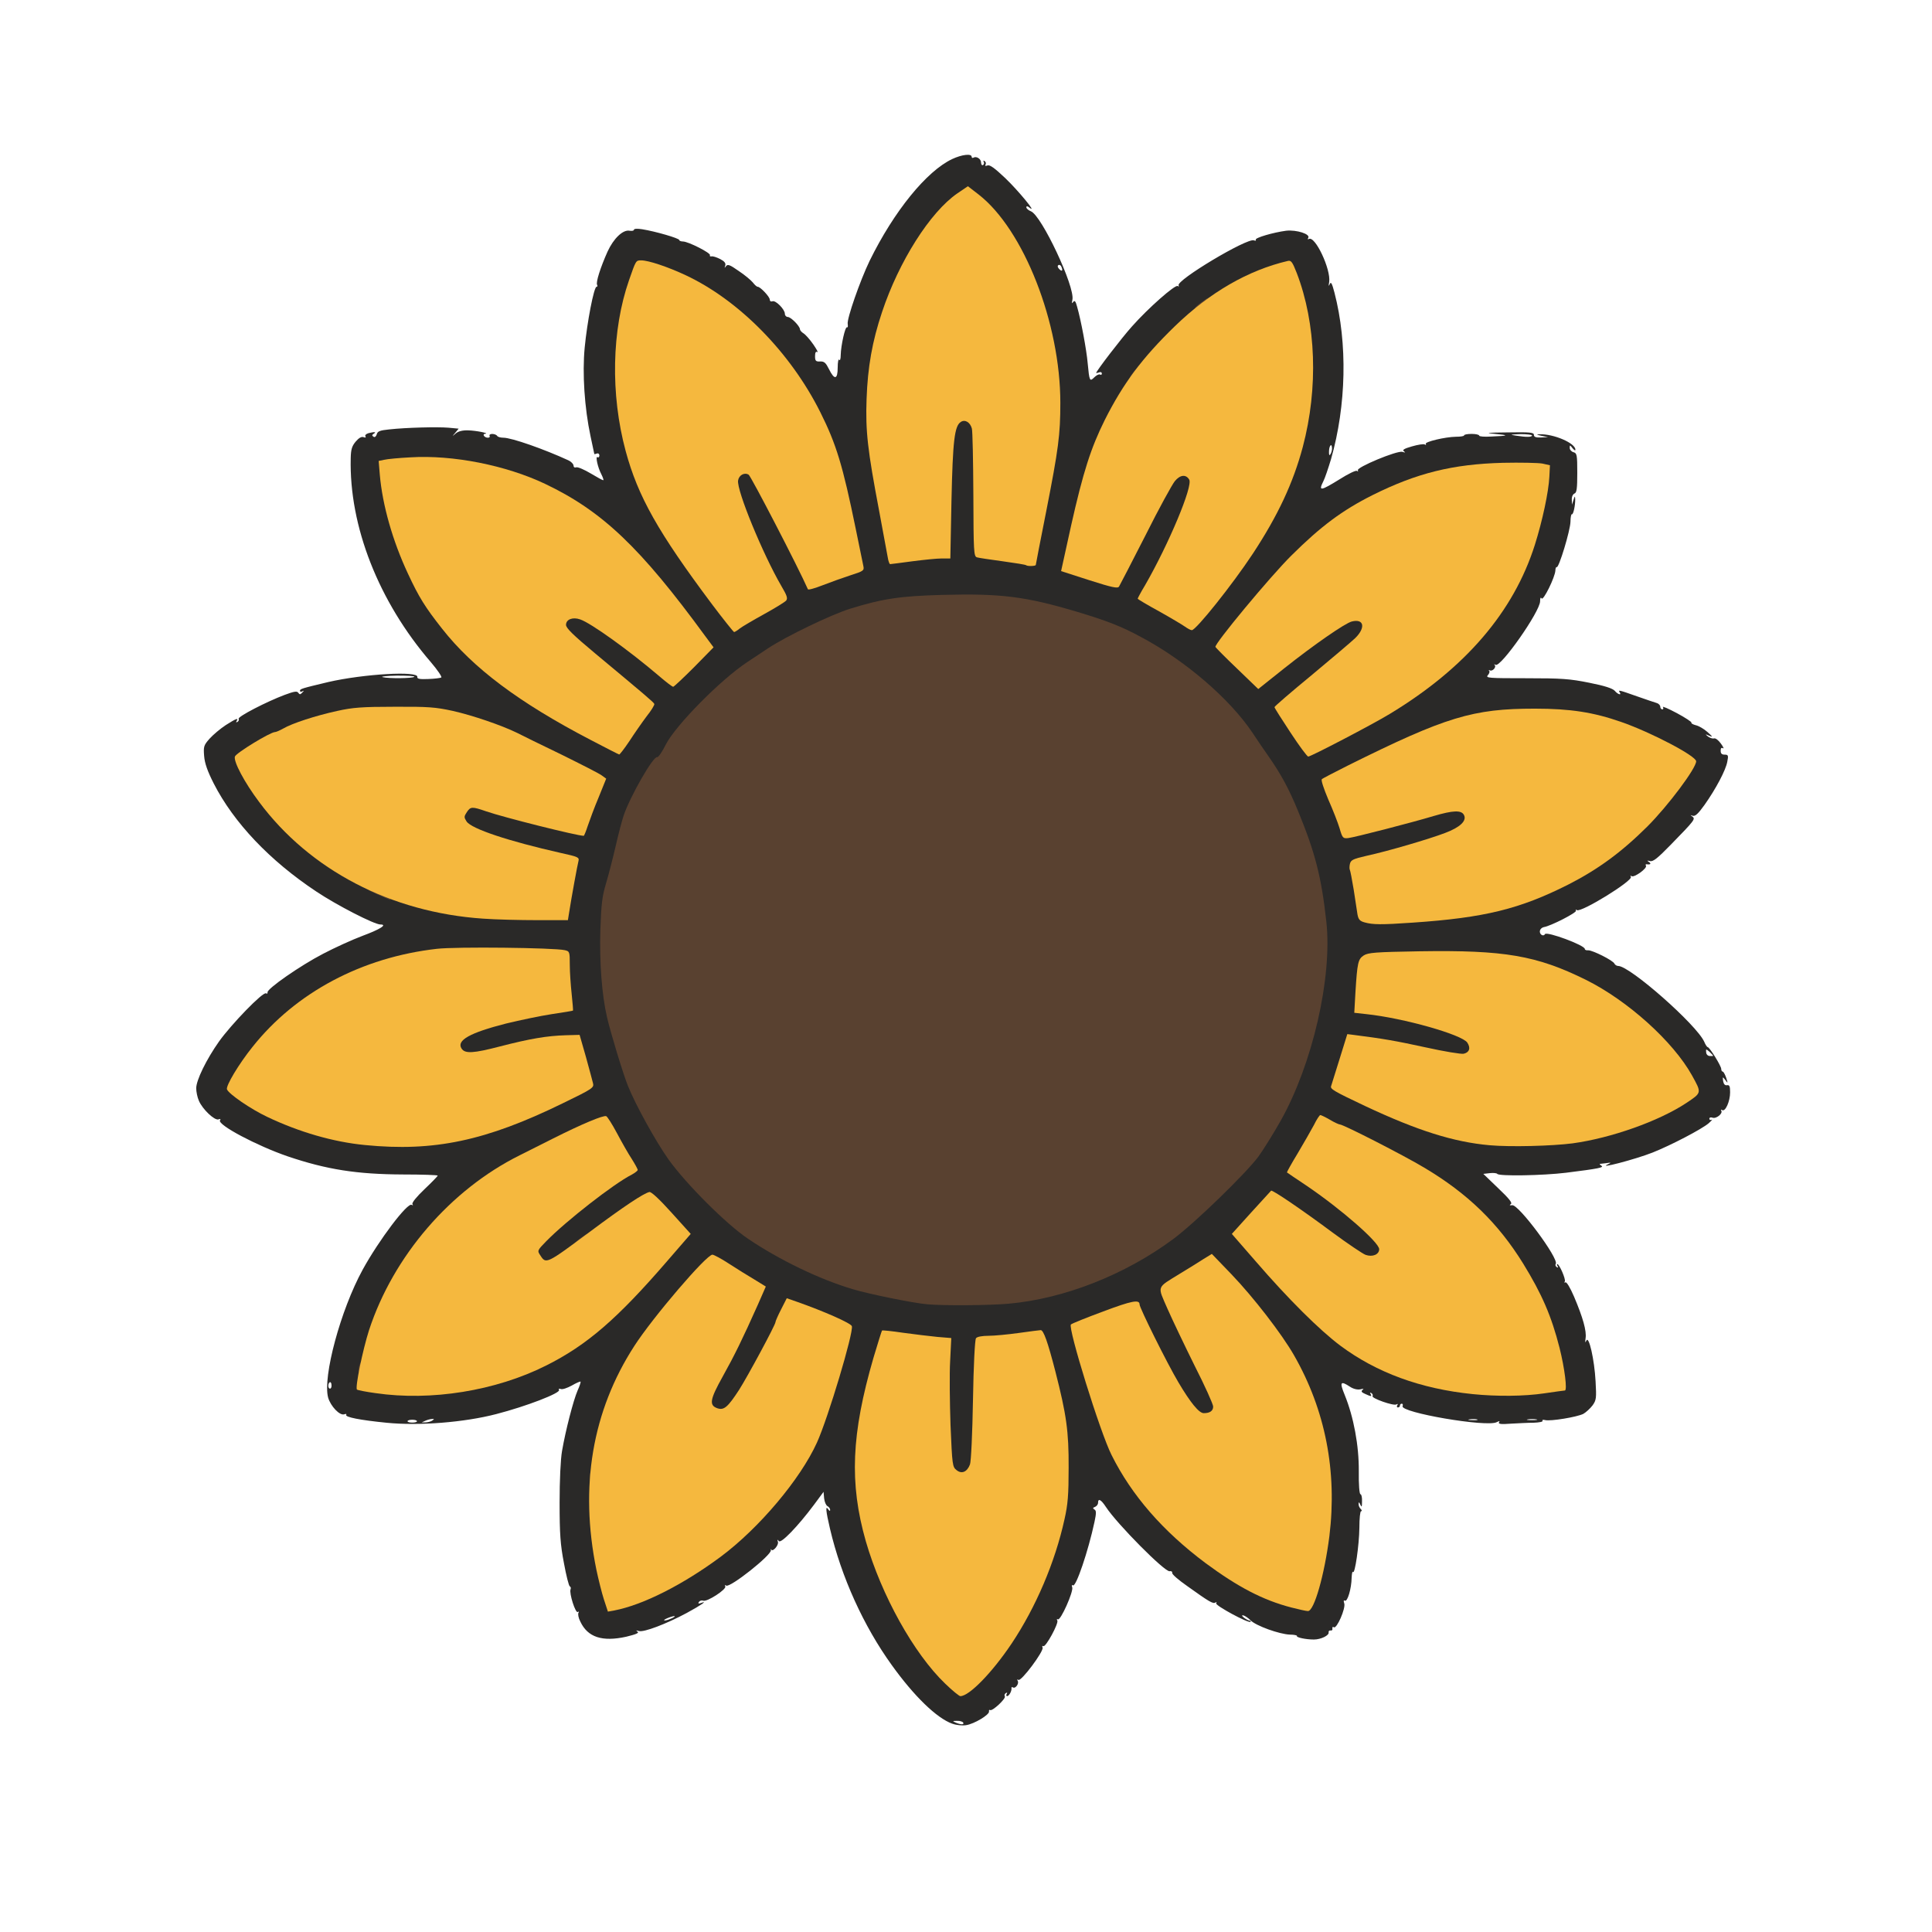 <?xml version="1.0" encoding="utf-8"?>
<!DOCTYPE svg PUBLIC "-//W3C//DTD SVG 1.0//EN" "http://www.w3.org/TR/2001/REC-SVG-20010904/DTD/svg10.dtd">
<svg version="1.0" xmlns="http://www.w3.org/2000/svg" width="1024px" height="1024px" viewBox="0 0 1024 1024" preserveAspectRatio="xMidYMid meet">
 <g fill="#2a2928">
  <path d="M504.7 913.6 c-8.3 -3 -20.3 -14.7 -32 -31 -15 -20.8 -26.8 -46.8 -32.8 -72.4 -2.2 -9.4 -2.5 -12.6 -0.9 -10.2 0.6 0.9 1 1 1 0.3 0 -0.7 -0.6 -1.6 -1.4 -2 -0.8 -0.4 -1.6 -2.3 -1.8 -4.2 l-0.3 -3.4 -5.1 6.9 c-8.6 11.5 -17.5 20.7 -18.6 19.2 -0.8 -1 -0.9 -0.9 -0.5 0.4 0.6 1.7 -2.8 5.6 -3.5 4.1 -0.3 -0.4 -0.4 -0.3 -0.2 0.3 0.5 2.5 -21.7 20.1 -23.7 18.8 -0.8 -0.4 -0.9 -0.3 -0.5 0.4 0.9 1.5 -9.7 8.4 -11.7 7.6 -0.8 -0.3 -1.8 0 -2.3 0.7 -0.5 0.9 -0.2 1 1.2 0.5 3.8 -1.4 -0.1 1.2 -7.6 5.3 -11 5.9 -22.7 10.3 -25.3 9.6 -1.6 -0.5 -1.8 -0.4 -0.8 0.3 1 0.7 -0.7 1.4 -6 2.7 -12.7 2.8 -20.4 0.3 -24.3 -8 -1 -1.9 -1.4 -4 -1 -4.7 0.4 -0.6 0.3 -0.8 -0.4 -0.4 -1.2 0.7 -4.6 -9.9 -3.8 -12 0.3 -0.7 0.1 -1.4 -0.4 -1.6 -0.5 -0.2 -1.9 -5.7 -3.1 -12.3 -1.9 -9.8 -2.3 -15.6 -2.3 -32 0 -11.9 0.5 -23 1.3 -27.5 1.9 -11 6 -26.8 8.2 -31.9 1.1 -2.4 1.8 -4.6 1.6 -4.8 -0.2 -0.2 -2.3 0.7 -4.7 2.1 -2.4 1.3 -5 2.2 -5.8 1.8 -0.9 -0.3 -1.3 -0.1 -0.9 0.5 1 1.6 -17.4 8.7 -33.3 12.8 -16.9 4.4 -40.9 6.3 -58 4.6 -14.2 -1.4 -22.2 -3 -21.5 -4.2 0.3 -0.5 -0.1 -0.6 -1 -0.3 -2.4 0.9 -7.3 -4.3 -8.6 -8.9 -2.9 -11 6.6 -46.3 18.3 -67.7 8.6 -15.7 23.8 -35.8 26 -34.4 0.7 0.4 0.8 0.2 0.4 -0.4 -0.4 -0.7 2.2 -3.9 6.4 -7.9 3.8 -3.6 7 -6.9 7 -7.2 0 -0.3 -8.2 -0.6 -18.3 -0.6 -24.6 -0.1 -40.5 -2.6 -61.2 -9.6 -16.3 -5.6 -37.3 -16.7 -35.9 -19.1 0.5 -0.7 0.2 -0.9 -0.8 -0.5 -2.1 0.7 -8.5 -5.4 -10.4 -9.9 -0.8 -1.8 -1.4 -4.8 -1.4 -6.6 0 -4.3 5.4 -15.3 12.1 -24.8 6.5 -9.1 23.3 -26.5 24.9 -25.5 0.6 0.3 0.9 0.1 0.8 -0.5 -0.5 -1.8 17.5 -14.3 29.5 -20.5 5.9 -3.1 15.3 -7.4 20.9 -9.5 9.4 -3.5 13.3 -6 9.4 -6 -3.2 0 -23.1 -10.2 -34 -17.5 -24.7 -16.4 -43.7 -36.5 -54.3 -57.2 -3.3 -6.5 -4.8 -10.7 -5.1 -14.6 -0.4 -5 -0.2 -5.7 2.9 -9.2 1.9 -2.1 5.7 -5.3 8.6 -7.2 5.5 -3.5 6.9 -4 5.7 -2.1 -0.4 0.7 -0.3 0.8 0.5 0.4 0.6 -0.4 0.9 -1.1 0.6 -1.6 -0.7 -1.1 14.8 -9.1 24.4 -12.7 5.1 -1.9 6.6 -2.1 7.2 -1.1 0.7 1 1.1 1 2.1 -0.1 1 -1 1 -1.2 0.1 -0.7 -0.7 0.4 -1.3 0.3 -1.3 -0.2 0 -1.1 0.8 -1.3 15 -4.7 18.7 -4.3 47.9 -6 47.2 -2.7 -0.2 1 1.3 1.3 5.7 1.1 3.3 -0.1 6.4 -0.5 7 -0.8 0.5 -0.3 -2 -4 -5.5 -8.1 -27.7 -32.1 -43.4 -72.1 -42.5 -108.2 0.1 -4.5 0.6 -6.3 2.6 -8.7 1.7 -2 3.1 -2.8 4.2 -2.4 1 0.4 1.4 0.2 1 -0.4 -0.4 -0.6 0.3 -1.3 1.6 -1.7 3.2 -0.8 4.4 -0.7 2.8 0.3 -1 0.6 -1 1 -0.1 1.6 0.7 0.4 1.3 -0.1 1.7 -1.3 0.4 -1.6 1.6 -2.1 6.6 -2.6 9.2 -1 25.5 -1.4 31.5 -0.9 l5.3 0.5 -1.8 2.2 c-1.8 2.1 -1.8 2.1 0.3 0.3 1.3 -1.1 3.6 -1.7 6.5 -1.6 4.3 0.1 11.6 1.6 9.1 1.8 -1.8 0.1 -0.5 2.1 1.4 2.1 0.8 0 1.2 -0.4 0.9 -1 -0.3 -0.5 0.3 -1 1.4 -1 1.1 0 2.3 0.5 2.6 1 0.3 0.6 1.8 1 3.3 1 4.4 0 21.7 6.1 34.5 12 1.5 0.7 2.7 2 2.7 2.8 0 0.8 0.6 1.2 1.4 0.9 0.8 -0.3 4.3 1.2 7.8 3.3 3.5 2.1 6.4 3.7 6.6 3.5 0.2 -0.2 -0.3 -1.6 -1.1 -3.2 -1.9 -3.6 -3.2 -9.7 -2 -9 0.5 0.4 1 -0.1 1 -0.9 0 -0.8 -0.6 -1.3 -1.4 -1 -0.7 0.3 -1.3 0.4 -1.3 0.2 0 -0.1 -0.9 -4.4 -2 -9.4 -3.2 -15 -4.4 -33.3 -3.1 -46.9 1.3 -13.6 4.9 -32.3 6.3 -32.3 0.5 0 0.6 -0.5 0.3 -1 -0.8 -1.3 1.8 -9.3 5.5 -17.6 3.2 -7 8.2 -11.8 11.7 -11.1 1.3 0.2 2.3 0 2.3 -0.5 0 -0.6 1.8 -0.7 4.3 -0.3 7 1.1 19.7 4.8 19.7 5.7 0 0.4 0.9 0.8 2 0.8 2.8 0 15 6.2 14.3 7.3 -0.3 0.4 0.1 0.7 0.8 0.6 0.8 -0.2 2.8 0.5 4.6 1.4 2.3 1.2 3.1 2.2 2.7 3.5 -0.5 1.4 -0.4 1.4 0.4 0.3 0.9 -1.2 2 -0.8 6.7 2.5 3.2 2.1 6.5 4.9 7.5 6.1 1 1.3 2.1 2.3 2.6 2.3 1.4 0 6.4 5.3 6.4 6.8 0 0.8 0.6 1.2 1.4 0.9 1.7 -0.7 6.6 4.3 6.6 6.6 0 0.9 0.7 1.7 1.5 1.7 1.7 0 6.4 4.8 6.5 6.5 0 0.6 0.9 1.6 1.9 2.2 1.1 0.7 3.4 3.3 5.2 5.9 1.8 2.6 2.7 4.4 2.1 4 -0.8 -0.5 -1.2 0.3 -1.2 2.2 0 2.5 0.4 2.9 2.7 2.8 2.2 -0.1 3 0.7 4.7 4.1 2.9 5.9 4.6 5.5 4.6 -0.9 0 -2.9 0.4 -4.8 0.8 -4.1 0.4 0.7 0.8 -0.4 0.8 -2.5 0.1 -5.1 2.4 -15.3 3.3 -14.7 0.5 0.2 0.6 -0.6 0.4 -1.8 -0.5 -2.7 6.5 -22.8 11.6 -33.4 12.9 -26.3 30.2 -47.6 43.8 -54 5.1 -2.4 10.3 -3 10.3 -1.2 0 0.5 0.4 0.8 0.9 0.5 1.6 -1 4.1 0.6 4.1 2.6 0 1 0.5 1.6 1 1.3 0.6 -0.4 0.7 -1.1 0.4 -1.7 -0.4 -0.7 -0.2 -0.8 0.5 -0.4 0.6 0.4 0.8 1.2 0.5 1.8 -0.5 0.8 -0.1 0.9 1 0.5 1.2 -0.5 3.8 1.4 9.4 6.7 6.9 6.6 17.3 19.2 12.9 15.7 -1.1 -0.9 -1.7 -1 -1.7 -0.2 0 0.6 1.1 1.6 2.4 2.1 5.6 2.1 23.5 40.1 22 46.9 -0.4 1.9 -0.3 2.2 0.4 1.2 0.8 -1.1 1.3 -0.5 2.1 2.5 2.1 7.3 5 22.9 5.6 29.9 0.9 9.6 1.1 9.9 3.5 7.5 1.1 -1.1 2.5 -1.8 3 -1.5 0.6 0.4 1 0.1 1 -0.5 0 -0.7 -0.7 -1 -1.5 -0.6 -0.8 0.3 -1.5 0.4 -1.5 0.3 0 -1 13.6 -18.7 19 -24.7 8.7 -9.8 22.8 -22.2 24.2 -21.4 0.6 0.4 0.8 0.3 0.5 -0.3 -1.6 -2.6 36.3 -25.3 39.9 -23.9 0.8 0.3 1.3 0.2 1 -0.3 -0.7 -1 9.3 -3.9 16.1 -4.8 5.5 -0.6 13 1.8 11.7 3.8 -0.4 0.7 -0.3 0.9 0.3 0.6 3.3 -2 11.8 16.1 10.8 22.8 -0.4 2.2 -0.3 2.5 0.3 1.1 0.6 -1.5 1.2 -0.5 2.5 4.5 7 26.9 6.3 59.8 -1.8 88.2 -1.5 5 -3.3 10.3 -4.1 11.8 -2.7 5.4 -1.5 5.2 8.7 -1.1 4.4 -2.8 8.5 -4.8 9.1 -4.4 0.6 0.4 0.8 0.3 0.5 -0.3 -1 -1.5 20.8 -10.6 23.6 -9.8 1.6 0.5 1.8 0.4 0.8 -0.3 -1 -0.7 0.1 -1.4 4.3 -2.6 3.1 -0.9 6.2 -1.4 6.8 -1 0.6 0.4 0.8 0.3 0.5 -0.3 -0.7 -1.1 10.2 -3.7 16 -3.8 2.4 0 4.3 -0.3 4.3 -0.7 0 -0.5 1.8 -0.8 4 -0.8 2.2 0 4 0.4 4 0.9 0 0.5 2.8 0.7 6.3 0.5 9.4 -0.4 9.8 -0.7 2.2 -1.4 -5.8 -0.5 -4.7 -0.7 6.8 -0.8 11.6 -0.2 13.7 0 13.7 1.3 0 1.1 1 1.5 3.8 1.4 l3.7 -0.2 -3.5 -0.7 c-2.7 -0.6 -2.9 -0.8 -1 -0.8 7.4 -0.3 19.1 4.7 19 8.2 0 0.6 -0.7 0.2 -1.5 -0.8 -1.4 -1.8 -1.5 -1.8 -1.5 -0.2 0 1 0.9 2 2 2.3 1.8 0.5 2 1.4 2 10.9 0 8.4 -0.3 10.6 -1.5 11 -0.9 0.4 -1.5 1.8 -1.4 3.3 l0.1 2.6 0.8 -2.5 c0.7 -2.2 0.8 -2.3 0.9 -0.4 0.1 3.1 -1 8.4 -1.8 8 -0.3 -0.2 -0.7 1.6 -0.7 3.9 -0.1 4.7 -6.2 24.8 -7.3 24.1 -0.3 -0.2 -0.7 0.6 -0.7 1.8 -0.2 3.6 -6.4 16.2 -7.3 14.8 -0.5 -0.8 -0.8 -0.3 -0.8 1.5 0 5.4 -20.9 35.2 -23.6 33.7 -0.7 -0.4 -0.9 -0.4 -0.5 0.1 1.1 1.1 -1.2 3.6 -2.6 2.8 -0.6 -0.3 -0.8 -0.2 -0.3 0.2 0.4 0.5 0.1 1.5 -0.7 2.4 -1.3 1.5 0.5 1.6 20.2 1.6 19 0 23.2 0.3 33.6 2.4 8.1 1.6 12.4 3 13.5 4.3 1.6 1.9 3.7 2.5 2.6 0.8 -0.9 -1.4 -0.7 -1.4 9.2 2.1 4.8 1.7 9.6 3.3 10.6 3.6 0.9 0.3 1.7 1.2 1.7 1.9 0 0.8 0.5 1.4 1.1 1.4 0.5 0 0.7 -0.5 0.3 -1.2 -0.4 -0.6 2.9 0.8 7.4 3.2 4.5 2.4 7.9 4.7 7.7 5 -0.3 0.4 0.8 1 2.3 1.4 1.5 0.3 4.3 1.9 6.2 3.6 2.8 2.5 3 2.9 1 2 -2.3 -1 -2.4 -1 -0.7 0.4 1.1 0.8 2.5 1.2 3.2 1 0.7 -0.3 2.3 0.9 3.6 2.7 1.3 1.8 1.8 2.9 1.1 2.5 -0.8 -0.5 -1.2 0 -1.2 1.3 0 1.5 0.6 2.1 2.1 2.1 1.9 0 2.1 0.4 1.4 3.8 -0.8 4.4 -6 14.3 -12.1 22.9 -3.3 4.6 -4.9 6.1 -6.2 5.7 -1.4 -0.5 -1.4 -0.4 -0.2 0.4 1.7 1.3 1.3 1.9 -11.4 14.9 -7.1 7.3 -9.5 9.2 -11.1 8.7 -1.6 -0.4 -1.7 -0.3 -0.5 0.5 1.4 1 0.7 1.5 -1.3 1.2 -0.5 -0.1 -0.6 0.3 -0.3 0.8 0.8 1.3 -6.2 6.4 -7.6 5.5 -0.7 -0.4 -0.8 -0.3 -0.4 0.4 1.2 2 -26.3 19 -28.6 17.6 -0.6 -0.4 -0.8 -0.3 -0.5 0.3 0.6 1 -13.5 8.2 -17 8.7 -1 0.2 -1.9 1 -2.1 1.9 -0.4 1.9 1.8 3.4 2.7 1.8 1 -1.5 21.1 5.9 21.1 7.9 0 0.5 0.8 0.8 1.8 0.7 2.2 -0.1 13.3 5.4 13.9 7.1 0.3 0.6 1.2 1.2 2 1.2 6.2 0 41.6 31.2 45.6 40.2 0.6 1.5 1.5 2.8 1.8 2.8 1 0 7.2 10 7.2 11.6 0 0.8 0.4 1.4 0.8 1.4 0.4 0 1.2 1.5 1.8 3.2 1 3.1 1 3.2 -0.4 1.3 -1.5 -1.9 -1.5 -1.9 -1.2 0.5 0.3 1.7 1 2.4 2.1 2.2 1.3 -0.2 1.6 0.6 1.6 3.8 0 4.7 -2.5 10.4 -4.2 9.4 -0.6 -0.4 -0.8 -0.3 -0.5 0.3 1 1.5 -2.7 4.5 -4.7 3.7 -0.9 -0.3 -1.6 -0.1 -1.6 0.6 0 0.6 0.6 0.8 1.3 0.5 0.6 -0.4 -0.1 0.5 -1.7 1.9 -3.8 3.2 -19.9 11.6 -29.7 15.5 -9.4 3.7 -30.2 9.1 -23.4 6.1 1.6 -0.8 1.4 -0.9 -1 -0.5 -1.6 0.2 -3.2 0.4 -3.5 0.4 -0.3 0.1 0.1 0.5 0.8 1 1.5 0.9 -1.2 1.5 -18.8 3.7 -12.3 1.5 -35.6 1.9 -36.4 0.6 -0.3 -0.4 -2 -0.6 -3.9 -0.4 l-3.5 0.4 7.9 7.6 c5.8 5.5 7.6 7.8 6.7 8.4 -0.9 0.6 -0.7 0.8 0.7 0.6 3.4 -0.5 24.8 28.3 23.1 31.1 -0.4 0.5 -0.1 1.3 0.5 1.7 0.8 0.4 0.9 0.3 0.5 -0.4 -0.4 -0.7 -0.5 -1.2 -0.2 -1.2 1.1 0 4.6 8.1 4 9.2 -0.4 0.6 -0.3 0.8 0.3 0.5 0.6 -0.4 2.5 2.7 4.6 7.6 4.7 11.1 6.7 18.2 6.1 22 -0.3 2.3 -0.2 2.7 0.4 1.3 1.3 -3.1 4.3 10.1 4.9 21.6 0.5 8.8 0.4 9.9 -1.6 12.7 -1.3 1.7 -3.5 3.7 -4.9 4.5 -3.4 1.7 -17.4 4 -20.2 3.3 -1.1 -0.3 -1.8 -0.1 -1.4 0.4 0.3 0.5 -1.9 0.9 -4.8 1 -2.9 0 -8.4 0.3 -12.1 0.5 -5 0.4 -6.7 0.2 -6.2 -0.7 0.6 -0.8 0.2 -0.8 -1.2 -0.1 -5.2 2.8 -51.2 -5.1 -49.9 -8.5 0.3 -0.7 0.1 -1.3 -0.4 -1.3 -0.6 0 -1 0.5 -1 1 0 0.6 -0.5 1 -1.1 1 -0.5 0 -0.7 -0.5 -0.3 -1.2 0.5 -0.7 0.3 -0.8 -0.5 -0.4 -1.5 0.9 -13.3 -3.3 -12.6 -4.4 0.3 -0.5 0 -1.2 -0.6 -1.6 -0.8 -0.4 -0.9 -0.3 -0.5 0.4 0.9 1.5 0.3 1.5 -2.9 0 -1.9 -0.8 -2.2 -1.4 -1.3 -2.1 0.9 -0.6 0.4 -0.7 -1.2 -0.3 -1.6 0.3 -3.7 -0.2 -5.5 -1.4 -5 -3.3 -5.6 -2.5 -2.8 4.3 4.8 11.8 7.6 26.9 7.5 40.5 -0.1 7 0.3 12.2 0.9 12.2 0.5 0 0.9 1.7 0.8 3.8 0 3 -0.2 3.3 -0.9 1.7 -0.6 -1.4 -0.9 -1.5 -0.9 -0.5 -0.1 0.9 0.4 2.1 1.1 2.8 0.7 0.7 0.8 1.2 0.2 1.2 -0.5 0 -0.9 3.9 -0.9 8.8 -0.1 9.1 -2.4 25 -3.4 23.4 -0.3 -0.6 -0.6 0.9 -0.7 3.1 -0.1 5.7 -2.2 12.9 -3.6 12.1 -0.6 -0.4 -0.8 0.1 -0.3 1.5 0.8 2.6 -4 13.6 -5.5 12.6 -0.6 -0.4 -0.9 -0.1 -0.8 0.7 0.2 0.7 -0.3 1.2 -1 1 -0.6 -0.1 -1.1 0.3 -1 1 0.4 1.6 -4.1 3.8 -7.8 3.8 -4.2 0 -9.5 -1.1 -9 -1.9 0.2 -0.3 -1.5 -0.7 -3.7 -0.7 -5.6 -0.2 -18.1 -4.7 -20.9 -7.6 -1.3 -1.3 -3 -2.4 -3.8 -2.6 -1 -0.1 -0.9 0.2 0.4 1.3 1.1 0.8 2.4 1.5 3 1.5 0.5 0 0.7 0.3 0.4 0.6 -1 1 -18.9 -8.7 -18.2 -9.8 0.4 -0.7 0.2 -0.8 -0.4 -0.4 -1.3 0.8 -3.3 -0.4 -14.9 -8.7 -4.6 -3.2 -8.2 -6.3 -8 -7 0.1 -0.7 -0.5 -1.1 -1.4 -0.9 -2.6 0.4 -27.7 -24.9 -33.7 -34 -2.6 -4 -4.2 -4.8 -4.2 -2.3 0 0.9 -0.7 1.8 -1.6 2.2 -1.2 0.4 -1.3 0.8 -0.3 1.4 1 0.6 1 1.9 0 6.6 -3.3 15.4 -9.8 34.6 -11.4 33.6 -0.6 -0.4 -0.8 0 -0.4 1 0.8 2.2 -6.2 17.9 -7.6 17 -0.6 -0.3 -0.7 -0.1 -0.3 0.6 0.9 1.4 -6.2 14.4 -7.4 13.6 -0.6 -0.3 -0.7 0 -0.4 0.8 0.7 1.9 -11.3 18 -12.8 17.1 -0.7 -0.4 -0.8 -0.3 -0.4 0.5 0.9 1.4 -1.2 4.3 -2.5 3.5 -0.5 -0.3 -0.9 -0.2 -0.8 0.3 0.3 1.3 -1.2 4.3 -2.3 4.3 -0.5 0 -0.6 -0.5 -0.2 -1.2 0.4 -0.7 0.3 -0.8 -0.5 -0.4 -0.6 0.4 -0.9 1.2 -0.5 1.7 0.7 1.2 -6.6 8 -7.8 7.3 -0.5 -0.3 -0.7 0 -0.6 0.7 0.4 1.7 -7.9 6.7 -12.2 7.3 -1.9 0.3 -5.2 0 -7.3 -0.8z m5.8 -0.6 c-0.3 -0.5 -1.8 -1 -3.3 -0.9 -2.4 0 -2.5 0.1 -0.7 0.9 2.8 1.2 4.7 1.2 4 0z m10 -28.3 c13.1 -14.4 27.9 -40.7 35 -61.9 10.7 -32.4 10.8 -56.6 0.1 -95.8 -5.2 -19.3 -4.7 -18.4 -10.9 -17.6 -2.8 0.4 -9.2 0.9 -14.2 1.3 -4.9 0.3 -9.6 1 -10.2 1.6 -1 0.7 -1.3 6.4 -1.4 22.1 0 11.6 -0.4 26.7 -0.8 33.5 -0.6 11.3 -0.9 12.5 -3 14.2 -2.9 2.4 -8.2 2.4 -11.1 0.1 -2.2 -1.8 -2.3 -2.8 -3.2 -25.3 -0.5 -12.9 -0.7 -28.2 -0.4 -34.1 l0.5 -10.6 -7.2 -0.7 c-4 -0.3 -10.7 -1.1 -15.1 -1.7 -6.3 -0.9 -8 -0.8 -8.7 0.3 -1.3 2.2 -8.8 29.6 -10.9 40.4 -4.4 21.8 -3.5 41.1 2.9 63.4 8.1 28 24.3 57.4 40.9 74.3 l6.5 6.7 2.8 -2 c1.5 -1.1 5.3 -4.7 8.4 -8.2z m-163 -27.8 c0.5 -0.5 -0.5 -0.4 -2.3 0.2 -1.7 0.6 -3.2 1.3 -3.2 1.6 0 0.7 4.3 -0.8 5.5 -1.8z m-25.4 -9 c26.9 -8.8 59 -31.9 78.9 -56.9 12.9 -16.3 19 -27.1 24.9 -44.6 2.9 -8.7 12.1 -40.2 12.1 -41.5 0 -0.6 -27.1 -11.9 -28.5 -11.9 -0.6 0 -5.5 9.6 -5.5 10.8 0 1.2 -14.3 28 -18.6 34.8 -6 9.6 -8.1 11.4 -13.2 11.4 -6.9 0 -8.2 -1.2 -8.2 -7.4 0 -4.6 0.8 -6.6 6.2 -16.2 3.3 -6 9.4 -18.1 13.4 -26.9 l7.4 -16 -5.1 -3 c-2.9 -1.6 -7.8 -4.7 -11.1 -6.7 -3.2 -2.1 -6.2 -3.8 -6.7 -3.8 -2.6 0 -30.4 33.2 -38.9 46.4 -17.8 27.6 -26.4 61.7 -23.3 91.6 1.9 17.5 7.4 42 9.4 42 0.2 0 3.3 -0.9 6.8 -2.1z m361.6 -1.6 c3 -7.3 6.4 -22.9 8 -37.1 1.5 -12.3 1.5 -16 0.5 -27 -2.1 -21.4 -8.7 -42.3 -19.3 -60.8 -6.3 -10.9 -21.3 -30.5 -32.1 -41.8 l-9.3 -9.9 -6.7 4.4 c-3.6 2.4 -8.7 5.6 -11.2 7.1 -4.1 2.5 -4.5 3 -3.7 5.1 2.3 5.9 11.7 25.8 18.6 39.1 6.6 12.9 7.5 15.2 7.5 20 0 6.2 -0.5 6.6 -8 6.6 -4.2 0 -5.2 -0.4 -7.9 -3.5 -1.6 -1.9 -5.5 -7.7 -8.5 -12.7 -5.3 -9 -18.7 -35.6 -20.3 -40.3 l-0.8 -2.3 -14.5 5.5 c-8 3 -14.6 5.6 -14.7 5.7 -0.4 0.4 11.1 38.5 14.6 48.4 8.2 23 18.9 39.3 37.7 57.2 13.5 12.9 32.4 26.4 45.2 32.3 6.9 3.1 19.7 7.6 22 7.7 0.7 0 2 -1.7 2.9 -3.7z m-472.7 -93 c0 -0.5 -1.1 -0.8 -2.5 -0.8 -1.4 0 -2.5 0.3 -2.5 0.8 0 0.4 1.1 0.7 2.5 0.7 1.4 0 2.5 -0.3 2.5 -0.7z m8 -0.3 c1.3 -0.9 1.3 -1 0 -0.9 -0.8 0 -2.4 0.4 -3.5 0.9 l-2 0.9 2 0 c1.1 0 2.7 -0.4 3.5 -0.9z m553.8 -0.7 c-1 -0.2 -2.8 -0.2 -4 0 -1.3 0.2 -0.5 0.4 1.7 0.4 2.2 0.1 3.2 -0.1 2.3 -0.4z m31.5 0 c-1.3 -0.2 -3.3 -0.2 -4.5 0 -1.3 0.2 -0.3 0.4 2.2 0.4 2.5 0 3.5 -0.2 2.3 -0.4z m-577.6 -16.8 c33.4 -4.4 58.5 -15.8 84 -38.2 6.5 -5.8 22.8 -23.4 34.7 -37.6 l4.9 -5.7 -7.4 -8.3 c-4 -4.5 -7.6 -8.6 -8 -9 -0.4 -0.5 -2.6 0.4 -5 1.9 -4.9 3 -26.2 18.3 -35.4 25.5 -8 6.2 -9.6 6.9 -14.9 6.9 -5.3 0 -7.6 -2.4 -7.6 -8.1 0 -3.2 0.9 -4.4 7.8 -11 10.3 -9.9 22.6 -19.7 33.3 -26.7 4.8 -3.1 8.8 -6 8.8 -6.4 0.2 -1.5 -12.2 -22.8 -13.2 -22.8 -1 0 -22.3 10.2 -40.2 19.2 -34.1 17.2 -62.2 47.9 -76.5 83.5 -4.1 10.3 -9 27.9 -9 32.5 0 3 0 3 12.5 4.7 9.5 1.3 18.5 1.2 31.2 -0.4z m578.8 0 c5.5 -0.8 10.4 -1.5 10.8 -1.5 2.9 -0.1 -6.9 -33.4 -13.9 -47.1 -14.3 -28.3 -33.6 -49 -60.5 -65 -11.2 -6.7 -42.9 -22.9 -44.8 -22.9 -0.7 0 -2.3 -0.7 -3.6 -1.6 -2.3 -1.5 -2.4 -1.5 -4.6 2.8 -1.2 2.4 -4.1 7.5 -6.5 11.5 -2.4 3.9 -4.4 7.5 -4.4 8 0 0.4 2.4 2.3 5.3 4.2 9.9 6.4 24.1 17.6 32.4 25.5 8.2 7.7 8.3 7.9 8.3 12.7 0 5.5 -1.5 6.9 -7.4 6.9 -5.5 0 -8 -1.4 -23.5 -12.9 -16.9 -12.5 -26.6 -19.1 -28 -19.1 -0.5 0 -4.4 3.8 -8.6 8.5 -7.1 7.7 -7.6 8.7 -6.3 10.3 32.7 38.8 51.5 55.9 72.3 66.1 24.8 12.2 56.8 17.4 83 13.6z m-639.8 -1.4 c0 -1.1 -0.5 -1.7 -0.9 -1.5 -1.1 0.7 -1 3.4 0.1 3.4 0.6 0 0.9 -0.9 0.8 -1.9z m355.8 -46.1 c29.4 -2.6 61.8 -15.3 87.5 -34.4 11.3 -8.4 38.2 -34.5 45 -43.6 9.5 -12.9 18.5 -30.5 24.4 -47.7 12.6 -37.2 14.6 -60.3 8.2 -93.8 -4.1 -20.8 -15.5 -47.9 -27.5 -65 -1.9 -2.7 -5.7 -8.2 -8.3 -12.2 -12.1 -18 -35.7 -38.3 -59.1 -50.7 -10.3 -5.6 -18.1 -8.6 -33.7 -13.3 -26.9 -8 -41.1 -9.9 -68.4 -9 -19.1 0.6 -29.9 2.3 -45.9 7.3 -10.3 3.2 -33.9 14.6 -43.6 21 -4 2.7 -9 6 -11 7.3 -6.7 4.5 -19.8 16.1 -29.7 26.4 -7.3 7.6 -10.8 12.2 -13.4 17.5 -2 4.1 -4.1 7.1 -5 7.2 -2.5 0 -14 20.1 -17.5 30.4 -0.8 2.4 -2.7 9.5 -4.1 15.7 -1.4 6.1 -3.6 15.1 -5.1 19.8 -4.4 14.9 -4.2 45 0.4 65.1 1.9 8.3 8.5 30 11.1 36.5 4 10 14.6 29.2 21.5 39 9.4 13.1 30.5 34.2 42.2 42.1 16.6 11.2 37.9 21.5 55.5 26.7 8.6 2.6 32.2 7.4 39.5 8 8.7 0.8 26.6 0.6 37 -0.3z m-303.7 -84.1 c19.7 -2.1 40.4 -8.9 66.5 -21.6 10.2 -5 15.7 -8.2 15.7 -9.2 0 -0.9 -1.3 -6.1 -2.9 -11.6 l-2.9 -10 -4.4 0.3 c-8.1 0.5 -18.3 2.4 -31.5 5.8 -13.6 3.5 -23.9 4.4 -26.1 2.2 -0.7 -0.7 -1.2 -3.3 -1.2 -5.9 0 -3.9 0.5 -5.1 2.6 -6.8 4.6 -3.6 26.7 -9.7 45.8 -12.6 5.4 -0.8 10 -1.6 10.2 -1.8 0.2 -0.1 0 -5.9 -0.3 -12.9 -0.6 -12.6 -0.6 -12.6 -3.2 -13.2 -5.7 -1.3 -51.7 -1.9 -61.6 -0.7 -35 4 -63.9 17.6 -87.6 41.1 -10.6 10.5 -22.6 26.8 -21.6 29.3 0.8 2.2 14 10.4 23.3 14.5 26.4 11.6 52.9 16 79.2 13.1z m602.7 -1 c18.9 -2.4 42.1 -10.2 56.7 -19 9.4 -5.7 9.5 -5.9 6.2 -11.6 -10.4 -18 -34.1 -39.2 -55.9 -50 -25.7 -12.7 -43.7 -15.9 -85 -15.1 -31.5 0.6 -29.4 -0.7 -31 19.5 l-0.5 7.1 6.3 0.7 c18.5 2 49.6 10.6 53 14.6 1 1.3 1.7 3.8 1.7 6.5 0 7.8 -4.1 8.2 -29.8 2.5 -20.9 -4.7 -34 -6.7 -35.1 -5.5 -0.5 0.5 -2.3 5.6 -4.1 11.3 -2.6 8.6 -2.9 10.6 -1.8 11.5 1.8 1.7 27.4 13.6 38.7 18.1 25.7 10.2 51.2 13.2 80.6 9.4z m77.5 -43.3 c0 -0.2 -0.9 -1.1 -1.9 -2.1 -1.9 -1.6 -2 -1.6 -1.8 0.2 0 1.1 0.9 2 1.9 2 1 0.1 1.8 0 1.8 -0.1z m-162 -73.6 c37.9 -2.6 56.5 -7.2 82.1 -20.1 6.4 -3.3 15.8 -8.9 21 -12.6 12.5 -8.9 30.8 -27.4 38.8 -39.2 l6.4 -9.4 -2.2 -1.8 c-4.1 -3.3 -25.6 -13.7 -35.6 -17.2 -35.7 -12.4 -74.4 -8.7 -114.5 10.9 -25.4 12.5 -35.5 17.6 -36.3 18.3 -0.4 0.4 0.7 4.1 2.4 8.2 1.8 4.1 3.9 9.7 4.8 12.6 l1.6 5.2 16.5 -4.3 c9.1 -2.4 20.5 -5.5 25.4 -7 11.1 -3.3 21 -3.6 22.6 -0.7 1.6 3.1 1.2 7.6 -1 10.4 -3.1 3.9 -23.4 10.9 -48.5 16.8 -5.5 1.2 -10.1 2.4 -10.3 2.5 -0.2 0.1 1.6 12.5 3.3 23.1 0.5 2.6 1.2 3.5 3.8 4.2 4.2 1.2 3.2 1.2 19.7 0.1z m-448.5 -2.2 c0.4 -0.4 1.7 -6.6 2.9 -13.8 l2.2 -13.1 -2.1 -0.4 c-36.9 -8.5 -53.1 -13.7 -56 -17.8 -1.9 -2.8 -1.9 -8.7 0.1 -11.5 2.1 -3 7.9 -2.9 17.1 0.2 5.6 1.9 32.1 8.8 43.1 11.2 1.3 0.2 2.4 -0.1 2.7 -0.8 0.2 -0.7 2.2 -6.2 4.4 -12.2 2.6 -6.9 3.7 -11.3 3.2 -12 -0.5 -0.6 -9.6 -5.3 -20.3 -10.5 -10.6 -5.2 -21.3 -10.4 -23.8 -11.7 -8.2 -4 -23.4 -9.2 -34 -11.6 -14.5 -3.2 -40.6 -3.2 -55.2 0 -11.5 2.5 -24 6.6 -28.6 9.3 -1.8 1 -3.8 1.9 -4.4 1.9 -0.7 0 -5.6 2.5 -11 5.6 l-9.8 5.5 2 3.7 c14.6 26.7 35.2 46.1 64.8 61.2 18.6 9.4 41 15.3 64.2 16.9 13.7 1 37.5 0.9 38.5 -0.1z m413.2 -95.8 c24.8 -13 36.9 -20.8 53 -34.3 28.3 -23.7 44.4 -51.1 52.3 -88.7 1.1 -5.2 2 -10.9 2 -12.7 0 -3.1 -0.1 -3.2 -5.6 -3.9 -14.9 -1.8 -40.4 1.4 -59.8 7.6 -12.9 4.2 -33.6 14.8 -44.1 22.7 -13 9.8 -31.2 28.4 -46.2 47.2 l-13 16.3 8.4 8.2 c4.7 4.4 8.9 8.2 9.3 8.4 0.4 0.2 5.4 -3.4 11.1 -8 12.6 -10 27.1 -20.3 32.2 -22.9 2.7 -1.4 5.4 -1.9 9 -1.7 l5.2 0.3 0.3 5.4 c0.2 4 -0.1 5.8 -1.5 7.4 -1 1.1 -10.9 9.6 -22 18.9 -11.2 9.3 -20.3 17.1 -20.3 17.3 0 0.9 13.2 20.5 13.7 20.5 0.4 0 7.5 -3.6 16 -8z m-375.2 -5.3 c3 -4.3 5.5 -8.2 5.5 -8.6 0 -0.8 -29.8 -26.3 -39.6 -33.9 -4.5 -3.5 -4.5 -3.6 -4.2 -9.1 0.3 -5.3 0.4 -5.6 3.7 -6.5 7.5 -2.1 17.8 3.5 42.6 23.5 l13.3 10.7 7.8 -7.9 c9.2 -9.3 9.7 -6.4 -4.4 -24.9 -32 -41.8 -54.4 -60.2 -88.1 -72.1 -21.7 -7.6 -48.3 -10.6 -65.2 -7.2 -3.4 0.7 -3.4 0.3 -0.2 16.8 3.1 16.5 12.1 39.5 20.5 53 16.6 26.4 43.7 48.9 84.8 70.6 l14.5 7.6 1.8 -2.1 c1 -1.2 4.2 -5.6 7.2 -9.9z m-115.9 -24 c0.4 -0.4 -3.7 -0.6 -9.2 -0.6 -5.4 0.1 -8.9 0.5 -7.6 0.8 3.2 0.8 15.9 0.7 16.8 -0.2z m181.7 -35.9 l11.2 -6.2 -8.5 -17 c-12.8 -25.8 -18.9 -46.3 -14.8 -50.4 1.9 -1.9 10.2 -1.5 12 0.6 0.9 0.9 7.7 14.3 15.2 29.6 7.5 15.4 13.7 28.1 13.9 28.2 0.3 0.3 22.7 -7.3 23.3 -7.8 0.3 -0.4 -7.1 -36.1 -9.5 -45.5 -9 -34.8 -29 -65.7 -57.5 -88.7 -13.8 -11.1 -27.7 -18.7 -42.2 -23.1 -4.9 -1.4 -4.1 -2.3 -8 9 -9.1 26 -9.7 55.2 -1.8 84.5 5 18.4 12.8 34.4 27.2 55.5 8.2 11.9 27.2 37.5 27.9 37.5 0.2 0 5.4 -2.8 11.6 -6.2z m235.9 -0.5 c23.3 -28.9 35.2 -47.7 43.7 -68.8 7.3 -18.3 12 -40.8 12.1 -57.7 0 -15.3 -3.4 -34.3 -8.6 -48 -2.2 -5.8 -3.5 -6 -13.2 -2.2 -16 6.4 -30.9 16.2 -44.9 29.7 -23.1 22.2 -37.8 44.8 -46.7 71.7 -4.3 13.2 -13.1 51.9 -12 53 1 0.9 20.4 7 22.2 7 0.6 0 7 -11.7 14.2 -26 7.2 -14.3 14.2 -27.3 15.6 -29 2.2 -2.6 3.3 -3 7.3 -3 2.6 0 5.2 0.5 5.9 1.2 4.5 4.5 -3.4 26.6 -22 61.7 -1.3 2.5 -1.9 4.5 -1.3 4.7 0.6 0.3 5.5 3.1 11 6.3 5.5 3.2 10.3 5.9 10.6 6 0.4 0.1 3.1 -2.9 6.1 -6.6z m-90.9 -28.5 c2 -8.2 10.8 -54.8 11.7 -61.8 2.3 -19 0.3 -41.4 -5.5 -61.5 -7.8 -27 -21.8 -52.2 -34.9 -62.9 l-4.6 -3.9 -4.1 2.9 c-8.8 6.1 -22.6 25.1 -30.6 42.1 -13.4 28.8 -18.7 59.3 -14.9 86.8 1.3 9.4 6.6 38.8 10.2 57.4 0.5 2.2 0.8 2.3 5.2 1.7 2.6 -0.4 8.6 -0.9 13.5 -1.3 l8.7 -0.6 0 -20.1 c0.1 -25.3 1.4 -45.5 3.1 -49.2 1.3 -2.6 2 -2.9 6.5 -3.2 8.2 -0.5 7.9 -1.9 8.2 37.4 l0.3 34.4 2.2 0.5 c2.3 0.6 19.9 3.2 22.8 3.4 1 0 1.9 -0.9 2.2 -2.1z m159.7 -56 c0 -3.2 -1.5 -1.9 -1.6 1.3 -0.1 2 0.2 2.6 0.7 1.7 0.5 -0.7 0.9 -2.1 0.9 -3z m106 -7 c0 -0.4 -2.8 -0.7 -6.2 -0.7 -5.5 0.2 -5.8 0.3 -2.3 0.8 5.6 0.9 8.5 0.8 8.5 -0.1z m-249.4 -89.3 c-0.3 -0.9 -1 -1.3 -1.6 -1 -0.6 0.4 -0.5 1.1 0.3 2 1.5 1.6 2.2 1.1 1.3 -1z"/>
 </g>
 <g fill="#594130">
  <path d="M312.8 784.3 c-0.6 -2.8 0.2 -5.3 1.8 -5.3 0.9 0 1.4 1.1 1.4 3.5 0 3.7 -2.4 5 -3.2 1.8z"/>
  <path d="M190 726.8 c0 -3 1.3 -5.8 2.6 -5.8 0.9 0 1.4 1.2 1.4 3.5 0 2.8 -0.4 3.5 -2 3.5 -1.1 0 -2 -0.6 -2 -1.2z"/>
  <path d="M491.5 691.3 c-7.3 -0.6 -30.9 -5.4 -39.5 -8 -17.6 -5.2 -38.9 -15.5 -55.5 -26.7 -11.7 -7.9 -32.8 -29 -42.2 -42.1 -6.9 -9.8 -17.5 -29 -21.5 -39 -2.6 -6.5 -9.2 -28.2 -11.1 -36.5 -2.7 -11.7 -4 -28.8 -3.5 -46 0.5 -13.9 0.9 -17.8 3.1 -25.1 1.4 -4.7 3.7 -13.7 5.1 -19.8 1.4 -6.2 3.3 -13.3 4.1 -15.7 3.4 -10.2 15.8 -31.8 17.8 -31.1 0.6 0.2 2.7 -2.8 4.6 -6.7 5.3 -10.3 29.1 -34.4 43.2 -43.7 2 -1.3 7 -4.6 11 -7.3 9.7 -6.4 33.3 -17.8 43.6 -21 17.1 -5.3 26.5 -6.7 49 -7.3 30.8 -0.8 43.8 0.8 71.3 9 15.6 4.7 23.4 7.7 33.7 13.3 23.4 12.4 47 32.7 59.1 50.7 2.6 4 6.4 9.5 8.3 12.2 6.8 9.7 11 17.4 16 29.6 9 21.9 12.3 34.8 14.9 58.5 3.2 29.5 -7.3 75.3 -24.2 105.4 -3.9 6.9 -9.2 15.4 -11.8 19 -6.8 9.1 -33.7 35.2 -45 43.6 -25.7 19.1 -58.1 31.8 -87.5 34.4 -10.3 0.9 -34.1 1.1 -43 0.3z"/>
  <path d="M304.5 659 c0.3 -0.5 1.9 -1.9 3.5 -3 l3 -2.1 0 3 c0 2.9 -0.3 3.1 -3.6 3.1 -2 0 -3.3 -0.4 -2.9 -1z"/>
  <path d="M203.3 475.5 c-11.2 -4.8 -12.9 -6.5 -6.8 -6.5 2.4 0 3.5 0.5 3.5 1.5 0 1 1.1 1.5 3.5 1.5 3.1 0 3.5 0.3 3.5 2.5 0 1.4 -0.1 2.5 -0.2 2.5 -0.2 -0.1 -1.8 -0.7 -3.5 -1.5z"/>
  <path d="M599 200.1 c0 -0.6 1.1 -2.3 2.5 -3.8 l2.4 -2.8 0.1 3.8 c0 3.3 -0.3 3.7 -2.5 3.7 -1.4 0 -2.5 -0.4 -2.5 -0.9z"/>
  <path d="M633.5 163 c0.3 -0.5 1.9 -1.9 3.5 -3 l3 -2.1 0 3 c0 2.9 -0.3 3.1 -3.6 3.1 -2 0 -3.3 -0.4 -2.9 -1z"/>
 </g>
 <g fill="#f5b83e">
  <path d="M501 892.4 c-16.7 -16 -33.8 -46.9 -42.1 -75.5 -8.8 -30.8 -7.7 -56.9 4.1 -97.4 2.3 -7.7 4.3 -14.1 4.5 -14.3 0.2 -0.2 5.2 0.3 11.2 1.2 5.9 0.8 14.1 1.8 18.2 2.2 l7.3 0.6 -0.6 12.2 c-0.4 6.6 -0.2 22 0.2 34 0.9 21 1 22.1 3.2 23.8 2.7 2.2 5.6 1 7.1 -3 0.6 -1.4 1.3 -16.8 1.6 -34.2 0.3 -18.3 1 -32 1.6 -32.7 0.5 -0.8 3.3 -1.3 6.6 -1.3 3.1 0 10.3 -0.7 16.1 -1.5 5.8 -0.8 11 -1.5 11.6 -1.5 1.5 0 3.7 6.1 7.8 22 5.8 22.7 7.1 31.5 7 51 0 14.2 -0.4 19.4 -2.2 27.3 -5 22.8 -15.2 46.6 -28 65.8 -10.4 15.5 -22.5 27.9 -27.2 27.9 -0.6 0 -4.3 -3 -8 -6.6z"/>
  <path d="M320.1 847.8 c-1.1 -3.4 -2.9 -10.6 -4 -15.8 -9 -44.1 -2.2 -84.1 20.1 -118.6 9.8 -15.2 38.2 -48.4 41.4 -48.4 0.7 0 4.7 2.1 8.8 4.8 4 2.6 10.1 6.4 13.5 8.4 l6 3.7 -4.3 9.8 c-8 17.9 -12.3 26.7 -18.5 37.8 -6.8 12.2 -7.4 15.3 -2.9 16.9 3.5 1.2 5.5 -0.5 11.5 -9.7 4.6 -7.2 19.3 -34.5 19.3 -35.9 0 -0.5 1.3 -3.5 3 -6.8 l3 -5.9 5.2 1.8 c14.5 5.1 28.8 11.4 29.3 13 1 3.3 -12.6 48.7 -18.5 61.7 -8.8 19.4 -30.6 45.3 -51 60.5 -20.1 14.9 -41.3 25.6 -56.5 28.5 l-3.3 0.6 -2.1 -6.4z"/>
  <path d="M684.4 852 c-15 -3.9 -28.2 -10.8 -45.4 -23.5 -22.6 -16.9 -39.1 -35.8 -49.8 -57.2 -6.1 -12 -23.3 -67.6 -21.6 -69.3 0.5 -0.5 8.2 -3.6 17.1 -6.9 15.2 -5.7 19.3 -6.5 19.3 -3.7 0 1.8 14.6 31.2 20.6 41.3 6.4 10.8 10.9 16.3 13.4 16.3 3.3 0 5 -1.2 5 -3.5 0 -1.2 -4.4 -11 -9.8 -21.6 -5.3 -10.7 -11.8 -24.3 -14.4 -30.2 -5.4 -12.5 -6.1 -10.8 6.7 -18.7 4.4 -2.7 10 -6.1 12.4 -7.7 l4.4 -2.7 10.4 10.8 c11.6 12.1 26.7 31.6 33.2 43 16.6 29 22.9 61.5 18.7 95.8 -2.6 20.5 -8.1 39.9 -11.4 39.7 -0.9 0 -4.9 -0.9 -8.8 -1.9z"/>
  <path d="M199.1 738.4 c-5.2 -0.7 -9.6 -1.6 -9.9 -1.9 -1.1 -1 3.1 -21.2 6.4 -31.5 12.9 -39.3 43.1 -74.4 79.9 -92.7 3.3 -1.7 11.2 -5.6 17.5 -8.8 15.5 -7.8 26.8 -12.5 28.3 -11.9 0.6 0.2 3.2 4.3 5.7 9 2.5 4.7 6 10.9 7.8 13.6 1.7 2.7 3.2 5.4 3.2 5.9 0 0.4 -1.5 1.6 -3.2 2.5 -9.6 4.9 -34.7 24.5 -45.2 35.2 -4.9 5 -4.9 5.1 -3.2 7.6 3 4.7 3.2 4.6 26.2 -12.5 17.8 -13.3 28.6 -20.5 31.6 -21.1 1 -0.2 5.2 3.7 11.7 10.9 l10.2 11.3 -12.3 14.2 c-26.5 30.7 -42.6 44.7 -64.4 55.6 -26.7 13.4 -60.9 18.9 -90.3 14.6z"/>
  <path d="M780.5 738.9 c-27.6 -2.8 -50.9 -11.4 -70 -25.6 -11 -8.2 -27.8 -24.9 -44.8 -44.6 l-12.8 -14.7 10.2 -11.3 c5.6 -6.1 10.4 -11.4 10.6 -11.6 0.5 -0.7 16.5 10.2 32.5 22.1 8 5.9 16 11.3 17.6 11.9 3.7 1.3 7.2 -0.2 7.2 -3 0 -3.6 -20.2 -21.3 -38.7 -33.8 -5.4 -3.6 -10 -6.7 -10.2 -6.9 -0.1 -0.1 2.4 -4.7 5.7 -10.1 3.2 -5.4 7.1 -12.2 8.6 -15 1.4 -2.9 3 -5.3 3.4 -5.3 0.4 0 2.7 1.1 5.1 2.5 2.3 1.4 4.8 2.5 5.3 2.5 1.8 0 33.9 16.4 44.7 22.9 22.9 13.6 39.1 29.3 52.4 50.8 9.9 16.1 15 27.8 19.3 44.7 2.7 10.8 4.2 22.6 2.8 22.6 -0.5 0 -5.4 0.7 -10.9 1.5 -10.8 1.6 -25.2 1.7 -38 0.4z"/>
  <path d="M193.5 606.9 c-16.8 -1.6 -35 -6.9 -51.8 -14.9 -8.7 -4.1 -20.4 -12.1 -21.4 -14.6 -0.7 -1.8 6.2 -13.4 13.6 -22.6 22.9 -28.8 57.9 -47.4 97.6 -51.9 10.1 -1.2 62.1 -0.6 67.8 0.7 2.6 0.6 2.7 0.8 2.7 7.8 0 3.9 0.5 10.9 1 15.5 0.5 4.7 0.8 8.6 0.7 8.7 -0.1 0.2 -5.2 1 -11.2 1.9 -5.9 0.9 -16.9 3.2 -24.3 5 -19.2 4.9 -26.3 8.9 -23.6 13.2 1.8 2.9 6.3 2.6 20.5 -1.1 15.9 -4.1 24.8 -5.6 34.8 -5.9 l7.3 -0.2 3.3 11.5 c1.7 6.3 3.5 12.7 3.8 14.1 0.6 2.4 0 2.9 -16.1 10.7 -40.7 19.9 -68.2 25.7 -104.7 22.1z"/>
  <path d="M789.5 607 c-19 -1.7 -38.1 -7.7 -66 -20.8 -16.5 -7.8 -18.5 -9 -18 -10.5 0.2 -0.7 2.2 -7.1 4.5 -14.4 l4.1 -13.2 3.2 0.4 c15.8 2 22.6 3.2 38.2 6.6 9.9 2.2 19 3.7 20.3 3.4 3 -0.7 3.8 -3 1.9 -5.9 -2.8 -4.2 -33.7 -13 -53.6 -15.1 l-6.3 -0.7 0.6 -10.7 c1 -16 1.4 -17.7 4.4 -19.7 2.4 -1.5 6.1 -1.8 29.7 -2.2 44.8 -0.7 61.9 2.2 88 15.1 22.2 11 46.3 32.7 56.3 50.7 5.2 9.4 5.2 9.1 -3 14.6 -14.5 9.6 -39.8 18.6 -60.3 21.4 -10.8 1.4 -32.9 2 -44 1z"/>
  <path d="M723.3 488.9 c-2.6 -0.7 -3.3 -1.6 -3.8 -4.2 -0.3 -1.7 -1.2 -7.6 -2 -13.1 -0.9 -5.4 -1.8 -10.2 -2.1 -10.7 -0.2 -0.4 -0.2 -1.9 0.1 -3.1 0.5 -2 1.8 -2.6 8.8 -4.2 11.5 -2.5 33.2 -8.9 41.6 -12.1 8 -3 11.7 -6.5 10 -9.6 -1.4 -2.6 -5.8 -2.4 -16 0.6 -12 3.6 -41.9 11.3 -45.3 11.7 -2.8 0.3 -3.1 0 -4.6 -5.2 -0.9 -3 -3.6 -9.9 -6 -15.3 -2.4 -5.7 -3.9 -10.2 -3.4 -10.7 0.5 -0.5 6.8 -3.7 13.9 -7.3 51.9 -25.8 66.2 -30.1 99 -30.1 18.8 0 31.1 1.9 45.9 7.1 15.8 5.5 39.6 18 39.6 20.8 0 3.7 -14.9 23.6 -25.9 34.6 -13.7 13.6 -26.1 22.7 -42 30.8 -25.6 12.9 -44.2 17.5 -82.1 20.1 -17.1 1.2 -21.4 1.1 -25.7 -0.1z"/>
  <path d="M256 486.9 c-48.8 -3.3 -91.9 -25.8 -118.7 -61.9 -7.8 -10.4 -13.6 -21.4 -12.8 -24 0.6 -1.9 18.8 -13 21.3 -13 0.6 0 2.6 -0.9 4.4 -1.9 4.6 -2.7 17.1 -6.8 28.6 -9.3 8.1 -1.8 13.1 -2.2 30.2 -2.2 18 -0.1 21.8 0.2 31 2.2 10.6 2.4 25.8 7.6 34 11.6 2.5 1.3 13.1 6.5 23.7 11.6 10.5 5.2 20.2 10.1 21.4 11.1 l2.2 1.6 -4 9.9 c-2.3 5.4 -4.8 12.3 -5.8 15.2 -0.9 2.8 -1.9 5.2 -2.1 5.2 -3.5 0 -42.6 -9.8 -51.8 -13 -7.5 -2.6 -8.2 -2.5 -10.2 0.5 -1.5 2.3 -1.5 2.7 -0.1 4.9 2.6 3.9 22.1 10.4 50 16.7 9.1 2 9.8 2.3 9.3 4.3 -0.5 1.8 -3.7 19.1 -5.1 28.2 l-0.5 3.1 -16.3 0 c-8.9 0 -21.8 -0.3 -28.7 -0.8z"/>
  <path d="M684 388.3 c-4.7 -7.1 -8.5 -13.1 -8.5 -13.5 0 -0.4 8.8 -8 19.5 -16.8 10.7 -8.9 21.2 -17.8 23.3 -19.8 5.6 -5.5 4.7 -10.4 -1.8 -8.8 -3.6 0.9 -19.9 12.2 -35.8 24.8 l-13.8 11 -11.2 -10.8 c-6.2 -5.9 -11.3 -11.1 -11.5 -11.5 -0.7 -1.5 29 -37.3 40.2 -48.4 15.7 -15.6 27 -24 43.1 -32.1 23.5 -11.7 42.5 -16.4 69 -17.1 9.4 -0.2 18.8 0 21 0.4 l4 0.9 -0.3 6 c-0.4 8.2 -3.7 23.5 -7.7 36.2 -11.3 35.6 -36.9 65.4 -76.9 89.6 -9.2 5.6 -41.8 22.6 -43.2 22.6 -0.6 0 -4.8 -5.7 -9.4 -12.7z"/>
  <path d="M312.9 392.1 c-37.8 -19.7 -62.2 -38 -78.6 -58.9 -8.9 -11.3 -12.2 -16.5 -18.1 -29.2 -8.1 -17.3 -13.5 -36.3 -14.9 -52.4 l-0.6 -7.3 2.9 -0.6 c1.6 -0.4 7.9 -1 13.9 -1.3 22.5 -1.4 50.7 4.2 71.5 14.1 30.2 14.4 50.4 33.6 84.9 80.8 l4.3 5.8 -10.3 10.5 c-5.7 5.7 -10.7 10.4 -11.1 10.4 -0.5 0 -3.9 -2.6 -7.6 -5.8 -15.6 -13.3 -36 -28 -41.7 -29.9 -4 -1.4 -7.5 0 -7.5 2.9 0 1.7 3.8 5.4 15.3 15 25.2 21 31.2 26 31.5 26.9 0.2 0.5 -1.6 3.5 -4.1 6.6 -2.4 3.2 -6.5 9.1 -9.1 13.1 -2.6 3.9 -5.1 7.1 -5.4 7.1 -0.4 -0.1 -7.3 -3.6 -15.3 -7.8z"/>
  <path d="M377.4 320.3 c-28.6 -38.2 -39.3 -57.2 -45.8 -81.3 -8.1 -30 -7.4 -64.1 1.8 -90.5 3.7 -10.6 3.6 -10.5 6.5 -10.5 3.8 0 14 3.4 23.6 7.9 28.3 13.3 55.5 41 71.3 72.6 8.5 17 11.9 28.3 18.7 61.5 2 9.6 3.8 18.6 4.1 20 0.5 2.4 0.1 2.7 -6.8 4.9 -4 1.3 -10.7 3.7 -14.8 5.3 -4.1 1.6 -7.6 2.6 -7.8 2.1 -5.2 -11.8 -30.2 -60 -31.4 -60.7 -2.3 -1.4 -5.2 0.3 -5.6 3.1 -0.8 5.2 13.2 39.2 23 56 2.9 4.9 3.4 6.4 2.5 7.6 -0.7 0.8 -5.9 4 -11.7 7.2 -5.8 3.2 -11.6 6.6 -12.9 7.6 -1.3 1.1 -2.7 1.9 -3 1.9 -0.3 0 -5.6 -6.6 -11.7 -14.7z"/>
  <path d="M628 332.1 c-1.4 -1 -7.6 -4.7 -13.7 -8.1 -6.2 -3.4 -11.3 -6.4 -11.3 -6.7 0 -0.2 1.7 -3.5 3.9 -7.1 12.6 -21.9 25.5 -52.7 23.4 -56 -1.7 -2.9 -4.8 -2.6 -7.6 0.8 -1.4 1.7 -8.5 14.6 -15.6 28.8 -7.2 14.1 -13.5 26.3 -14 27.1 -0.7 1.1 -3.6 0.5 -15.8 -3.4 l-14.9 -4.8 5.3 -24.1 c6.4 -28.5 10.5 -41.2 17.8 -55.9 9.8 -19.5 19.9 -33 37.2 -49.8 18.6 -18 38.9 -29.7 59.9 -34.6 1.7 -0.4 2.4 0.5 4.7 6.4 10.3 26.8 11.5 60.9 3.2 92.2 -5.1 19.1 -13.2 36.4 -26.5 56.6 -10.9 16.5 -30.1 40.5 -32.3 40.5 -0.7 0 -2.3 -0.9 -3.7 -1.9z"/>
  <path d="M543.9 299.6 c-0.2 -0.3 -5.8 -1.2 -12.4 -2.1 -6.6 -0.9 -12.8 -1.8 -13.7 -2.1 -1.7 -0.5 -1.8 -3 -1.9 -33.2 -0.1 -18 -0.4 -33.8 -0.8 -35.1 -0.9 -3.3 -3.6 -4.9 -5.8 -3.5 -3.4 2.1 -4.3 9.9 -5 41.7 l-0.6 30.7 -4.6 0 c-2.5 0 -9.5 0.7 -15.6 1.5 -6 0.8 -11.3 1.5 -11.7 1.5 -0.4 0 -1 -1.7 -1.3 -3.7 -0.4 -2.1 -2.4 -13 -4.5 -24.3 -6.2 -32.7 -7.3 -42.4 -6.7 -59.5 0.6 -17 3 -30.6 8.2 -46.1 8.9 -26.8 25.5 -53 39.9 -62.9 l5.6 -3.8 5.7 4.4 c23.9 18.6 43.3 68.1 43.3 110.4 0 17 -1 24.5 -7.5 57.6 -3 15.2 -5.5 27.9 -5.5 28.3 0 0.7 -4.4 0.8 -5.1 0.2z"/>
 </g>
</svg>